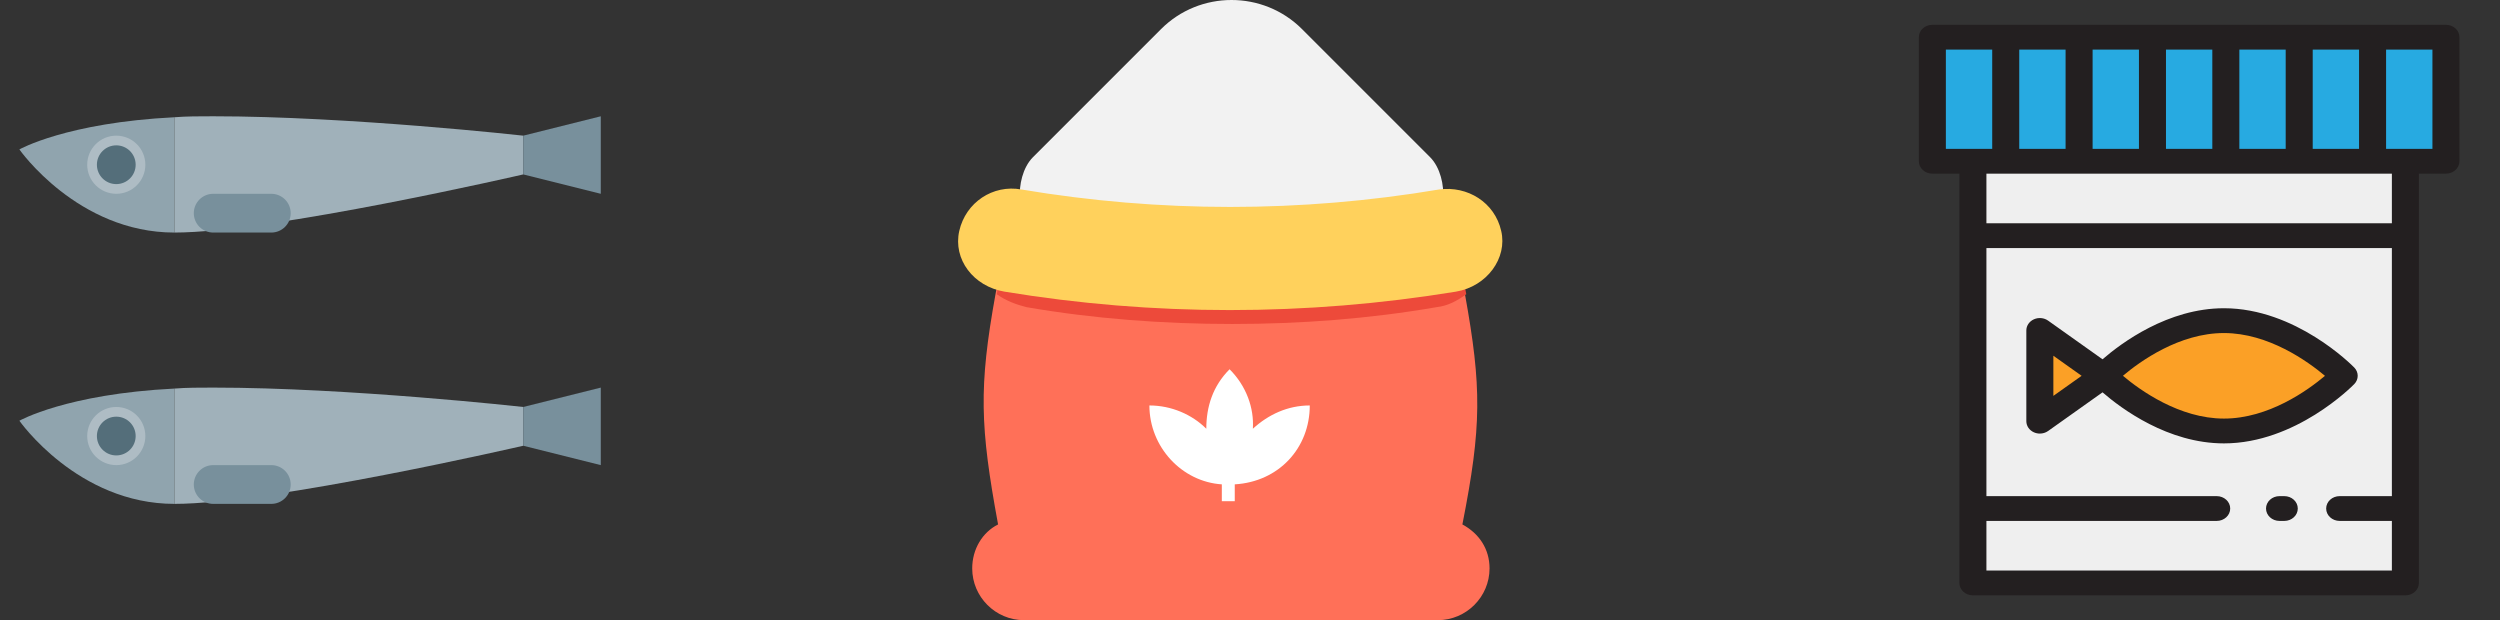 <svg width="3225" height="800" viewBox="0 0 3225 800" fill="none" xmlns="http://www.w3.org/2000/svg">
<rect x="0" y="0" width="3225" height="800" fill="#333333" stroke="none"/>
<path d="M3102.96 208H2545.04V752.001H3102.96V208Z" fill="#EFEFEF"/>
<path d="M3024.01 484.8C3024.01 484.8 2954.56 555.975 2868.89 555.975C2783.23 555.975 2713.78 484.8 2713.78 484.8C2713.78 484.8 2783.23 413.625 2868.89 413.625C2954.56 413.625 3024.01 484.8 3024.01 484.8Z" fill="#FBA026"/>
<path d="M2631.4 426.279L2713.78 484.8L2631.4 543.322V426.279Z" fill="#FBA026"/>
<path d="M2587.39 47.999H2492.74V207.999H2587.39V47.999Z" fill="#27AAE1"/>
<path d="M2682.05 47.999H2587.39V207.999H2682.05V47.999Z" fill="#27AAE1"/>
<path d="M2776.68 47.999H2682.03V207.999H2776.68V47.999Z" fill="#27AAE1"/>
<path d="M2871.34 47.999H2776.68V207.999H2871.34V47.999Z" fill="#27AAE1"/>
<path d="M2965.97 47.999H2871.32V207.999H2965.97V47.999Z" fill="#27AAE1"/>
<path d="M3060.62 47.999H2965.97V207.999H3060.62V47.999Z" fill="#27AAE1"/>
<path d="M3155.26 47.999H3060.61V207.999H3155.26V47.999Z" fill="#27AAE1"/>
<path d="M3037 495.473C3042.92 489.398 3042.92 480.201 3037 474.126C3033.95 471.002 2961.29 397.625 2868.89 397.625C2796.71 397.625 2736.58 442.405 2712.27 463.491L2642.07 413.626C2636.81 409.891 2629.7 409.229 2623.72 411.914C2617.75 414.604 2613.97 420.175 2613.97 426.28V543.32C2613.97 549.424 2617.75 554.997 2623.72 557.687C2626.16 558.782 2628.78 559.32 2631.4 559.32C2635.19 559.32 2638.96 558.184 2642.07 555.973L2712.27 506.108C2736.58 527.193 2796.71 571.974 2868.89 571.974C2961.29 571.972 3033.95 498.597 3037 495.473ZM2648.84 510.7V458.897L2685.3 484.8L2648.84 510.7ZM2868.89 539.972C2811.51 539.972 2760.73 503.414 2738.57 484.777C2760.67 466.125 2811.29 429.624 2868.89 429.624C2926.27 429.624 2977.04 466.172 2999.22 484.82C2977.11 503.474 2926.5 539.972 2868.89 539.972Z" fill="#231F20"/>
<path d="M2946.71 640.001H2940.61C2930.98 640.001 2923.17 647.165 2923.17 656C2923.17 664.835 2930.98 671.999 2940.61 671.999H2946.71C2956.34 671.999 2964.14 664.835 2964.14 656C2964.14 647.165 2956.34 640.001 2946.71 640.001Z" fill="#231F20"/>
<path d="M3155.26 32H2492.74C2483.11 32 2475.31 39.164 2475.31 47.999V207.999C2475.31 216.834 2483.11 223.998 2492.74 223.998H2527.61V752.001C2527.61 760.835 2535.41 768 2545.04 768H3102.96C3112.59 768 3120.39 760.835 3120.39 752.001V224H3155.26C3164.89 224 3172.69 216.835 3172.69 208V47.999C3172.7 39.164 3164.89 32 3155.26 32ZM3043.18 192H2983.4V64H3043.18V192ZM2948.54 192H2888.76V64H2948.54V192ZM2853.89 192H2794.11V64H2853.89V192ZM2759.24 192H2699.46V64H2759.24V192ZM2664.6 192H2604.82V64H2664.6V192ZM2510.17 64H2569.95V192H2510.17V64ZM2562.48 736V671.999H2859.53C2869.16 671.999 2876.97 664.835 2876.97 656C2876.97 647.165 2869.16 640.001 2859.53 640.001H2562.48V320H3085.52V640.001H3018.19C3008.56 640.001 3000.75 647.165 3000.75 656C3000.75 664.835 3008.56 671.999 3018.19 671.999H3085.52V736H2562.48ZM3085.52 288H2562.48V224H3085.52V288H3085.52ZM3137.83 192H3078.05V64H3137.83V192Z" fill="#231F20"/>
<g clip-path="url(#clip0_1_90)">
<path d="M1921.51 733.264C1921.51 769.969 1891.48 800 1854.78 800H1320.89C1284.18 800 1254.15 769.969 1254.15 733.264C1254.15 708.238 1267.5 686.549 1287.52 676.537C1264.16 549.739 1262.5 499.687 1284.18 379.561C1287.52 359.54 1292.53 337.852 1297.53 312.825C1491.07 274.451 1684.6 274.451 1876.47 312.825C1881.47 337.85 1886.48 359.54 1889.81 379.561C1911.5 499.687 1911.5 549.739 1886.48 676.537C1908.17 688.216 1921.51 708.237 1921.51 733.264Z" fill="#FF7058"/>
<path d="M1848.1 371.22C1676.26 399.582 1499.41 399.582 1327.56 371.22C1312.55 369.551 1299.2 361.21 1290.86 351.199C1289.19 361.209 1287.52 371.22 1285.85 379.561C1297.53 387.903 1310.88 392.908 1324.23 396.245C1410.98 411.261 1501.08 417.935 1589.5 417.935C1677.93 417.935 1766.35 411.261 1853.11 396.245C1868.13 394.577 1879.8 387.904 1891.48 379.561C1889.82 371.218 1888.15 361.209 1886.48 351.199C1876.47 361.209 1863.12 367.883 1848.1 371.22Z" fill="#ED4A3A"/>
<path d="M1347.58 252.763C1507.75 279.457 1669.58 279.457 1829.75 252.763C1841.43 251.094 1851.44 252.763 1861.45 256.1C1863.12 239.416 1858.11 216.058 1844.77 202.711L1679.6 37.539C1629.54 -12.513 1547.79 -12.513 1497.74 37.539L1332.57 202.711C1319.22 216.058 1314.21 239.416 1315.88 256.1C1324.23 251.094 1335.9 251.094 1347.58 252.763Z" fill="#F2F2F2"/>
<path d="M1689.61 523.045C1661.24 523.045 1636.22 534.724 1616.2 553.076C1617.87 526.382 1607.86 498.018 1586.17 476.33C1564.48 498.02 1556.13 524.714 1556.13 553.076C1537.78 534.724 1511.09 523.045 1482.72 523.045C1482.72 576.434 1524.43 621.481 1576.15 624.818V646.508H1592.84V624.818C1649.56 621.479 1689.61 578.101 1689.61 523.045Z" fill="white"/>
<path d="M1936.53 297.809C1928.19 261.104 1893.15 239.416 1856.45 244.42C1677.93 274.451 1496.07 274.451 1317.55 244.42C1280.85 237.746 1245.81 261.104 1237.47 297.809C1229.13 334.515 1255.82 369.551 1295.86 376.224C1487.73 407.924 1684.6 407.924 1878.13 376.224C1918.18 369.551 1944.87 332.846 1936.53 297.809Z" fill="#FFD15C"/>
</g>
<path d="M25 542.75C25 542.75 100 650 225 650V501.25C85.75 508.25 25 542.75 25 542.75Z" fill="#90A4AE"/>
<path d="M275 500C257.25 500 240.75 500 225 501.25V650C350 650 675 575 675 575V525C675 525 450 500 275 500Z" fill="#A0B1BA"/>
<path d="M150 600C170.711 600 187.5 583.211 187.5 562.5C187.5 541.789 170.711 525 150 525C129.289 525 112.5 541.789 112.5 562.5C112.5 583.211 129.289 600 150 600Z" fill="#AEBCC4"/>
<path d="M150 587.5C163.807 587.5 175 576.307 175 562.5C175 548.693 163.807 537.5 150 537.5C136.193 537.5 125 548.693 125 562.5C125 576.307 136.193 587.5 150 587.5Z" fill="#546E7A"/>
<path d="M675 525L775 500V600L675 575V525Z" fill="#78909C"/>
<path d="M350 650H275C268.37 650 262.011 647.366 257.322 642.678C252.634 637.989 250 631.63 250 625C250 618.37 252.634 612.011 257.322 607.322C262.011 602.634 268.37 600 275 600H350C356.63 600 362.989 602.634 367.678 607.322C372.366 612.011 375 618.37 375 625C375 631.63 372.366 637.989 367.678 642.678C362.989 647.366 356.63 650 350 650Z" fill="#78909C"/>
<path d="M25 192.75C25 192.75 100 300 225 300V151.25C85.75 158.25 25 192.75 25 192.75Z" fill="#90A4AE"/>
<path d="M275 150C257.25 150 240.75 150 225 151.25V300C350 300 675 225 675 225V175C675 175 450 150 275 150Z" fill="#A0B1BA"/>
<path d="M150 250C170.711 250 187.5 233.211 187.5 212.5C187.5 191.789 170.711 175 150 175C129.289 175 112.5 191.789 112.5 212.5C112.5 233.211 129.289 250 150 250Z" fill="#AEBCC4"/>
<path d="M150 237.5C163.807 237.5 175 226.307 175 212.5C175 198.693 163.807 187.5 150 187.5C136.193 187.5 125 198.693 125 212.5C125 226.307 136.193 237.5 150 237.5Z" fill="#546E7A"/>
<path d="M675 175L775 150V250L675 225V175Z" fill="#78909C"/>
<path d="M350 300H275C268.37 300 262.011 297.366 257.322 292.678C252.634 287.989 250 281.63 250 275C250 268.37 252.634 262.011 257.322 257.322C262.011 252.634 268.37 250 275 250H350C356.63 250 362.989 252.634 367.678 257.322C372.366 262.011 375 268.37 375 275C375 281.63 372.366 287.989 367.678 292.678C362.989 297.366 356.63 300 350 300Z" fill="#78909C"/>
<defs>
<clipPath id="clip0_1_90">
<rect width="800" height="800" fill="white" transform="translate(1187)"/>
</clipPath>
</defs>
</svg>

